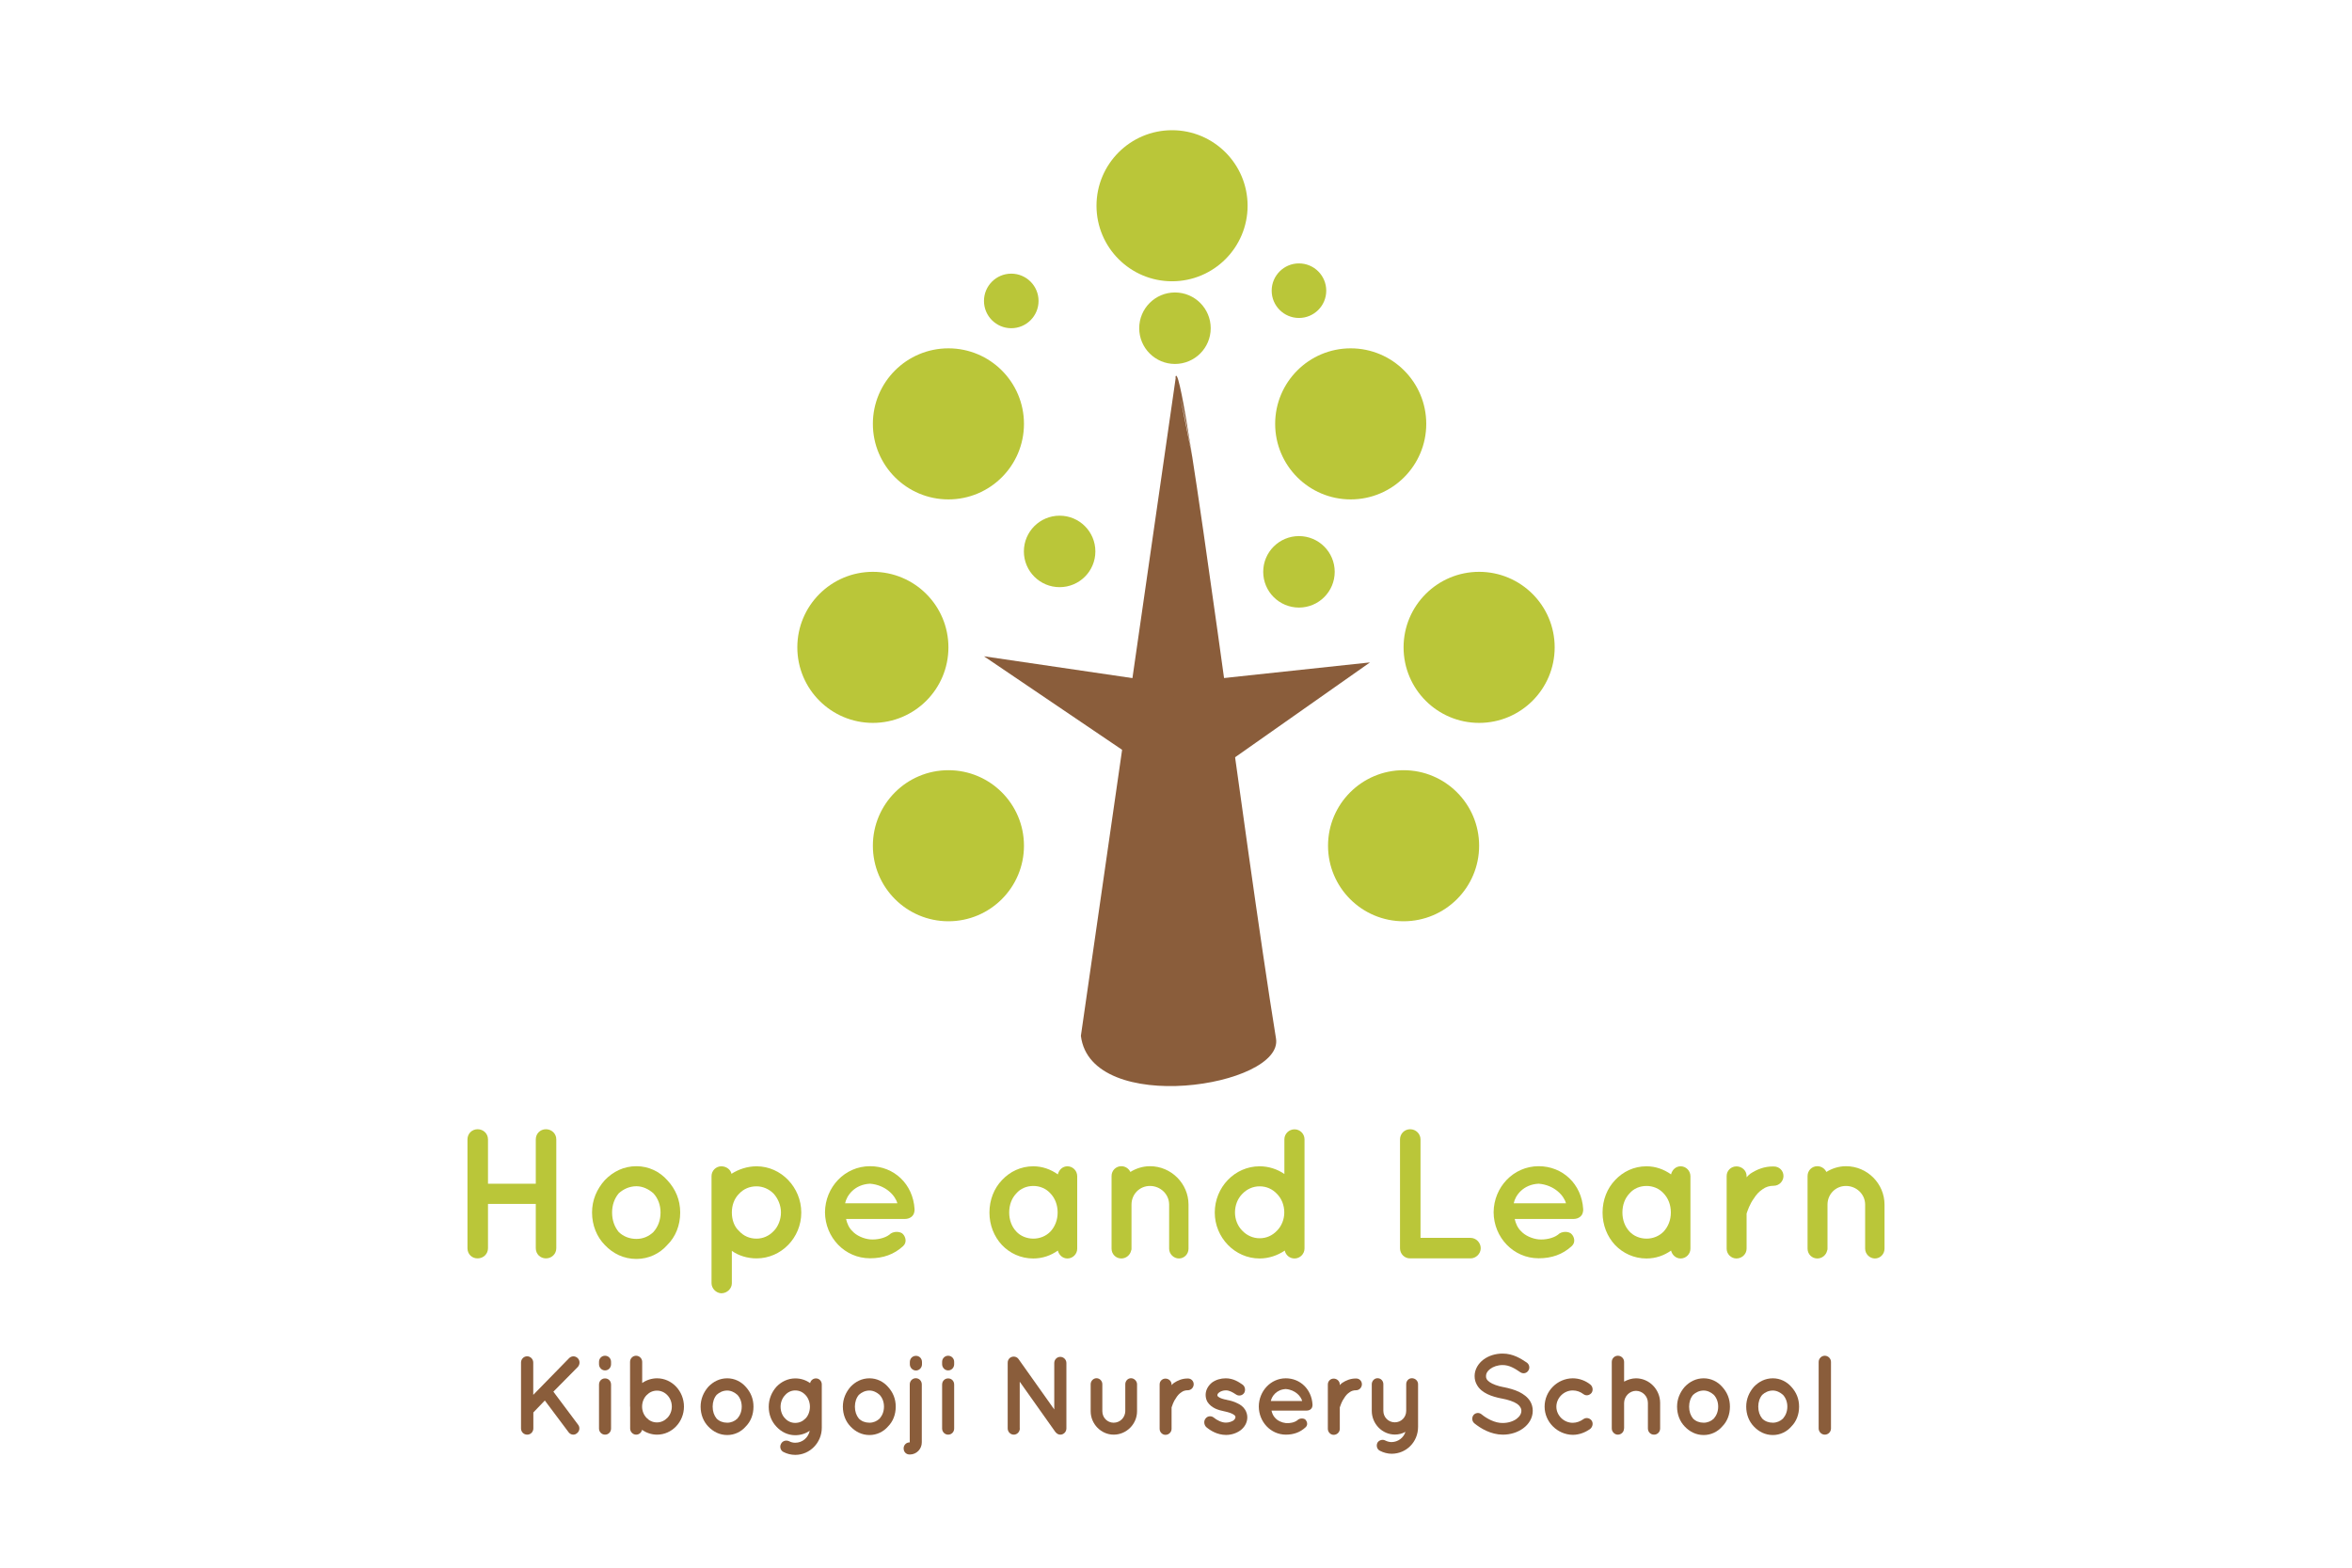 <?xml version="1.0" encoding="utf-8"?>
<!-- Generator: Adobe Illustrator 23.0.1, SVG Export Plug-In . SVG Version: 6.00 Build 0)  -->
<svg version="1.1" width="150px" height="100px" xmlns="http://www.w3.org/2000/svg" xmlns:xlink="http://www.w3.org/1999/xlink" x="0px" y="0px"
	 viewBox="0 0 250 150" style="enable-background:new 0 0 250 150;" xml:space="preserve">
<style type="text/css">
	.st0{fill:#8A5D3B;}
	.st1{fill:#BAC639;}
</style>
<g id="Steam">
</g>
<g id="Motto">
</g>
<g id="Circles">
</g>
<g id="branch">
	<g>
		<path class="st0" d="M126.75,40.36c-1.3-7.47-2-8.59-1.75-8.74c1-0.58,7.24,49.57,10.63,70.46c0.83,5.11-19.69,8.31-20.74-0.29
			L125,31.62"/>
		<circle class="st1" cx="100.81" cy="81.58" r="8.03"/>
		<circle class="st1" cx="92.78" cy="60.49" r="8.03"/>
		<circle class="st1" cx="100.81" cy="36.73" r="8.03"/>
		<circle class="st1" cx="143.57" cy="36.73" r="8.03"/>
		<circle class="st1" cx="124.89" cy="26.56" r="3.8"/>
		<circle class="st1" cx="112.63" cy="50.29" r="3.8"/>
		<circle class="st1" cx="138.07" cy="52.46" r="3.8"/>
		<circle class="st1" cx="138.07" cy="22.57" r="2.9"/>
		<circle class="st1" cx="107.49" cy="23.66" r="2.9"/>
		<circle class="st1" cx="124.58" cy="13.54" r="8.03"/>
		<circle class="st1" cx="157.22" cy="60.49" r="8.03"/>
		<circle class="st1" cx="149.19" cy="81.58" r="8.03"/>
		<polygon class="st0" points="124.68,64.33 128.47,74.15 145.62,62.09 		"/>
		<polygon class="st0" points="121.9,73.16 125.2,64.47 104.59,61.44 		"/>
	</g>
	<g>
		<path class="st1" d="M49.69,124.38V112.8c0-0.61,0.47-1.08,1.08-1.08c0.61,0,1.1,0.47,1.1,1.08v4.71h5.08v-4.71
			c0-0.61,0.47-1.08,1.08-1.08c0.61,0,1.1,0.47,1.1,1.08v11.57c0,0.61-0.49,1.08-1.1,1.08c-0.61,0-1.08-0.47-1.08-1.08v-4.71h-5.08
			v4.71c0,0.61-0.49,1.08-1.1,1.08C50.16,125.46,49.69,124.99,49.69,124.38z"/>
		<path class="st1" d="M64.28,124.02c-0.84-0.86-1.35-2.08-1.35-3.45c0-1.33,0.51-2.49,1.35-3.43c0.88-0.92,2.02-1.49,3.37-1.49
			c1.29,0,2.47,0.57,3.28,1.49c0.88,0.94,1.37,2.1,1.37,3.43c0,1.37-0.49,2.59-1.37,3.45c-0.8,0.92-1.98,1.49-3.28,1.49
			C66.3,125.51,65.16,124.95,64.28,124.02z M65.06,120.57c0,0.84,0.26,1.53,0.71,2.08c0.49,0.47,1.14,0.73,1.88,0.73
			c0.69,0,1.31-0.26,1.8-0.73c0.49-0.55,0.76-1.24,0.76-2.08c0-0.8-0.27-1.51-0.76-2.04c-0.49-0.43-1.12-0.75-1.8-0.75
			c-0.75,0-1.39,0.31-1.88,0.75C65.32,119.06,65.06,119.77,65.06,120.57z"/>
		<path class="st1" d="M75.63,128.09v-7.49c0,0,0,0,0-0.02v-3.88c0-0.57,0.47-1.04,1.04-1.04c0.55,0,1,0.37,1.08,0.8
			c0.73-0.47,1.67-0.8,2.67-0.8c2.61,0,4.75,2.24,4.75,4.92c0,2.69-2.14,4.87-4.75,4.87c-0.98,0-1.92-0.29-2.63-0.8v3.45
			c0,0.55-0.49,1.06-1.12,1.06C76.1,129.14,75.63,128.63,75.63,128.09z M77.79,120.57c0,0.76,0.25,1.51,0.76,1.96
			c0.49,0.55,1.14,0.82,1.86,0.82c0.67,0,1.33-0.27,1.84-0.82c0.45-0.45,0.76-1.2,0.76-1.96c0-0.76-0.31-1.47-0.76-1.98
			c-0.51-0.53-1.18-0.8-1.84-0.8c-0.73,0-1.37,0.27-1.86,0.8C78.04,119.1,77.79,119.81,77.79,120.57z"/>
		<path class="st1" d="M87.69,120.55c0.02-2.67,2.1-4.9,4.79-4.9c2.55,0,4.57,1.9,4.73,4.55c0,0.02,0,0.06,0,0.1s0,0.14-0.02,0.18
			c-0.06,0.47-0.47,0.78-1.02,0.78h-6.24c0.1,0.45,0.31,0.96,0.67,1.29c0.41,0.47,1.2,0.82,1.88,0.88c0.71,0.06,1.55-0.12,2.04-0.49
			c0.41-0.43,1.22-0.37,1.47-0.06c0.25,0.27,0.45,0.86,0,1.27c-0.96,0.88-2.12,1.29-3.51,1.29
			C89.79,125.44,87.71,123.22,87.69,120.55z M89.83,119.59h5.55c-0.2-0.78-1.2-1.94-2.9-2.08
			C90.81,117.59,89.99,118.79,89.83,119.59z"/>
		<path class="st1" d="M114.5,120.57v3.85c0,0.57-0.47,1.04-1.04,1.04c-0.51,0-0.9-0.37-1.02-0.84c-0.75,0.53-1.63,0.84-2.61,0.84
			c-1.33,0-2.49-0.55-3.33-1.43c-0.84-0.9-1.33-2.12-1.33-3.45c0-1.35,0.49-2.57,1.33-3.45c0.84-0.9,2-1.47,3.33-1.47
			c0.98,0,1.86,0.33,2.61,0.86c0.12-0.49,0.51-0.86,1.02-0.86c0.57,0,1.04,0.47,1.04,1.06V120.57z M112.42,120.57
			c0-0.82-0.29-1.53-0.76-2.02c-0.47-0.53-1.14-0.8-1.82-0.8c-0.71,0-1.37,0.27-1.82,0.8c-0.47,0.49-0.75,1.2-0.75,2.02
			c0,0.8,0.27,1.51,0.75,2.02c0.45,0.49,1.12,0.76,1.82,0.76c0.69,0,1.35-0.27,1.82-0.76C112.13,122.08,112.42,121.38,112.42,120.57
			z"/>
		<path class="st1" d="M126.33,119.73v4.69c0,0.57-0.45,1.04-1.02,1.04c-0.55,0-1.04-0.47-1.04-1.04v-4.69
			c0-1.1-0.92-1.98-2.04-1.98c-1.1,0-1.96,0.88-1.96,1.98v4.69c0,0.06,0,0.12-0.04,0.2c-0.1,0.47-0.53,0.84-1.04,0.84
			c-0.59,0-1.04-0.47-1.04-1.04v-4.69v-3.04c0-0.57,0.45-1.04,1.04-1.04c0.41,0,0.78,0.24,0.96,0.61c0.59-0.37,1.32-0.61,2.08-0.61
			C124.5,115.65,126.33,117.51,126.33,119.73z"/>
		<path class="st1" d="M138.66,124.4c0,0.57-0.47,1.06-1.06,1.06c-0.53,0-0.94-0.37-1.04-0.84c-0.75,0.51-1.69,0.84-2.67,0.84
			c-2.65,0-4.77-2.24-4.77-4.88c0-2.69,2.12-4.92,4.77-4.92c0.96,0,1.9,0.31,2.63,0.82v-3.69c0-0.57,0.47-1.06,1.08-1.06
			c0.59,0,1.06,0.49,1.06,1.06v7.77c0,0,0,0,0,0.02V124.4z M133.89,117.79c-0.71,0-1.35,0.29-1.84,0.8
			c-0.49,0.49-0.78,1.2-0.78,1.98c0,0.75,0.29,1.45,0.78,1.94c0.49,0.51,1.14,0.8,1.84,0.8c0.73,0,1.35-0.29,1.84-0.8
			c0.49-0.49,0.78-1.2,0.78-1.94c0-0.78-0.29-1.49-0.78-1.98C135.25,118.08,134.62,117.79,133.89,117.79z"/>
		<path class="st1" d="M148.81,124.38V112.8c0-0.59,0.47-1.08,1.08-1.08c0.61,0,1.1,0.49,1.1,1.08v10.47h5.32
			c0.57,0,1.08,0.49,1.08,1.1c0,0.59-0.51,1.08-1.08,1.08h-6.36c-0.04,0-0.04,0-0.04,0c-0.02,0-0.02,0-0.02,0
			C149.29,125.46,148.81,124.97,148.81,124.38z"/>
		<path class="st1" d="M158.76,120.55c0.02-2.67,2.1-4.9,4.79-4.9c2.55,0,4.57,1.9,4.73,4.55c0,0.02,0,0.06,0,0.1s0,0.14-0.02,0.18
			c-0.06,0.47-0.47,0.78-1.02,0.78h-6.24c0.1,0.45,0.31,0.96,0.67,1.29c0.41,0.47,1.2,0.82,1.88,0.88c0.71,0.06,1.55-0.12,2.04-0.49
			c0.41-0.43,1.22-0.37,1.47-0.06c0.26,0.27,0.45,0.86,0,1.27c-0.96,0.88-2.12,1.29-3.51,1.29
			C160.86,125.44,158.78,123.22,158.76,120.55z M160.9,119.59h5.55c-0.2-0.78-1.2-1.94-2.9-2.08
			C161.88,117.59,161.05,118.79,160.9,119.59z"/>
		<path class="st1" d="M179.68,120.57v3.85c0,0.57-0.47,1.04-1.04,1.04c-0.51,0-0.9-0.37-1.02-0.84c-0.75,0.53-1.63,0.84-2.61,0.84
			c-1.33,0-2.49-0.55-3.34-1.43c-0.84-0.9-1.33-2.12-1.33-3.45c0-1.35,0.49-2.57,1.33-3.45c0.84-0.9,2-1.47,3.34-1.47
			c0.98,0,1.86,0.33,2.61,0.86c0.12-0.49,0.51-0.86,1.02-0.86c0.57,0,1.04,0.47,1.04,1.06V120.57z M177.6,120.57
			c0-0.82-0.29-1.53-0.76-2.02c-0.47-0.53-1.14-0.8-1.82-0.8c-0.71,0-1.37,0.27-1.82,0.8c-0.47,0.49-0.75,1.2-0.75,2.02
			c0,0.8,0.27,1.51,0.75,2.02c0.45,0.49,1.12,0.76,1.82,0.76c0.69,0,1.35-0.27,1.82-0.76C177.31,122.08,177.6,121.38,177.6,120.57z"
			/>
		<path class="st1" d="M189.57,116.69c0,0.55-0.45,1.04-1.04,1.04c-0.45,0-0.84,0.12-1.18,0.37c-0.37,0.24-0.67,0.57-0.9,0.94
			c-0.47,0.63-0.71,1.37-0.8,1.65v3.73c0,0.57-0.49,1.04-1.08,1.04c-0.57,0-1.04-0.47-1.04-1.04v-7.73c0-0.57,0.47-1.02,1.04-1.02
			c0.59,0,1.08,0.45,1.08,1.02v0.14c0.12-0.14,0.27-0.29,0.41-0.39c0.65-0.43,1.49-0.79,2.47-0.76
			C189.11,115.67,189.57,116.12,189.57,116.69z"/>
		<path class="st1" d="M200.31,119.73v4.69c0,0.57-0.45,1.04-1.02,1.04c-0.55,0-1.04-0.47-1.04-1.04v-4.69
			c0-1.1-0.92-1.98-2.04-1.98c-1.1,0-1.96,0.88-1.96,1.98v4.69c0,0.06,0,0.12-0.04,0.2c-0.1,0.47-0.53,0.84-1.04,0.84
			c-0.59,0-1.04-0.47-1.04-1.04v-4.69v-3.04c0-0.57,0.45-1.04,1.04-1.04c0.41,0,0.78,0.24,0.96,0.61c0.59-0.37,1.32-0.61,2.08-0.61
			C198.49,115.65,200.31,117.51,200.31,119.73z"/>
	</g>
	<g>
		<path class="st0" d="M55.38,143.53v-7.01c0-0.35,0.28-0.66,0.65-0.66c0.36,0,0.65,0.31,0.65,0.66v3.44l3.81-3.9
			c0.26-0.26,0.66-0.26,0.92,0c0.25,0.25,0.25,0.67,0,0.94l-2.59,2.62l2.61,3.49c0.24,0.28,0.19,0.7-0.09,0.92
			c-0.12,0.11-0.26,0.16-0.41,0.16c-0.18,0-0.35-0.08-0.48-0.24l-2.54-3.39l-1.22,1.27v1.7c0,0.36-0.28,0.66-0.65,0.66
			C55.66,144.19,55.38,143.89,55.38,143.53z"/>
		<path class="st0" d="M64.95,136.7c0,0.36-0.27,0.66-0.64,0.66c-0.35,0-0.64-0.3-0.64-0.66v-0.25c0-0.36,0.28-0.65,0.64-0.65
			c0.36,0,0.64,0.29,0.64,0.65V136.7z M64.95,138.87v4.67c0,0.36-0.27,0.65-0.64,0.65c-0.35,0-0.64-0.29-0.64-0.65v-4.67
			c0-0.38,0.28-0.66,0.64-0.66C64.68,138.21,64.95,138.49,64.95,138.87z"/>
		<path class="st0" d="M66.97,141.21c0-0.01,0-0.01,0-0.01v-4.75c0-0.35,0.28-0.65,0.64-0.65c0.36,0,0.65,0.3,0.65,0.65v2.25
			c0.44-0.31,1-0.5,1.58-0.5c1.59,0,2.86,1.37,2.86,3.01c0,1.62-1.27,2.98-2.86,2.98c-0.59,0-1.15-0.2-1.6-0.51
			c-0.06,0.29-0.31,0.51-0.62,0.51c-0.35,0-0.64-0.3-0.64-0.65V141.21z M68.25,141.21c0,0.46,0.18,0.89,0.47,1.19
			c0.29,0.31,0.67,0.49,1.11,0.49c0.42,0,0.81-0.18,1.11-0.49c0.29-0.3,0.47-0.73,0.47-1.19c0-0.48-0.18-0.91-0.47-1.21
			c-0.29-0.31-0.68-0.49-1.11-0.49c-0.44,0-0.81,0.18-1.11,0.49C68.43,140.3,68.25,140.73,68.25,141.21z"/>
		<path class="st0" d="M75.28,143.32c-0.51-0.53-0.81-1.27-0.81-2.11c0-0.81,0.31-1.52,0.81-2.1c0.53-0.56,1.21-0.91,2.02-0.91
			c0.78,0,1.48,0.35,1.97,0.91c0.53,0.58,0.82,1.28,0.82,2.1c0,0.84-0.29,1.58-0.82,2.11c-0.48,0.56-1.19,0.91-1.97,0.91
			C76.49,144.23,75.81,143.88,75.28,143.32z M75.75,141.21c0,0.51,0.15,0.94,0.42,1.27c0.29,0.29,0.68,0.44,1.13,0.44
			c0.41,0,0.79-0.16,1.08-0.44c0.29-0.34,0.46-0.76,0.46-1.27c0-0.49-0.16-0.92-0.46-1.25c-0.29-0.26-0.67-0.46-1.08-0.46
			c-0.45,0-0.84,0.19-1.13,0.46C75.9,140.28,75.75,140.72,75.75,141.21z"/>
		<path class="st0" d="M87.35,141.23v2.23c0,1.57-1.26,2.88-2.82,2.88c-0.44,0-0.87-0.11-1.24-0.3c-0.31-0.14-0.45-0.54-0.28-0.86
			c0.15-0.32,0.52-0.44,0.85-0.3c0.2,0.11,0.42,0.17,0.67,0.17c0.77,0,1.39-0.55,1.54-1.28c-0.42,0.3-0.96,0.48-1.54,0.48
			c-0.78,0-1.49-0.35-2-0.91c-0.51-0.53-0.82-1.27-0.82-2.11c0-0.83,0.32-1.57,0.82-2.13c0.51-0.54,1.22-0.89,2-0.89
			c0.61,0,1.15,0.19,1.58,0.5c0.06-0.29,0.32-0.5,0.62-0.5c0.35,0,0.62,0.29,0.62,0.64v2.39V141.23z M86.09,141.22
			c0-0.48-0.19-0.94-0.45-1.22c-0.31-0.34-0.67-0.51-1.12-0.51c-0.41,0-0.8,0.18-1.08,0.51c-0.28,0.29-0.47,0.74-0.47,1.22
			c0,0.5,0.19,0.96,0.47,1.23c0.28,0.32,0.67,0.49,1.08,0.49c0.45,0,0.81-0.17,1.12-0.49C85.9,142.18,86.09,141.72,86.09,141.22z"/>
		<path class="st0" d="M90.4,143.32c-0.51-0.53-0.81-1.27-0.81-2.11c0-0.81,0.31-1.52,0.81-2.1c0.53-0.56,1.21-0.91,2.02-0.91
			c0.78,0,1.48,0.35,1.97,0.91c0.53,0.58,0.82,1.28,0.82,2.1c0,0.84-0.29,1.58-0.82,2.11c-0.48,0.56-1.19,0.91-1.97,0.91
			C91.61,144.23,90.93,143.88,90.4,143.32z M90.87,141.21c0,0.51,0.15,0.94,0.42,1.27c0.29,0.29,0.68,0.44,1.13,0.44
			c0.41,0,0.79-0.16,1.08-0.44c0.29-0.34,0.46-0.76,0.46-1.27c0-0.49-0.16-0.92-0.46-1.25c-0.29-0.26-0.67-0.46-1.08-0.46
			c-0.45,0-0.84,0.19-1.13,0.46C91.02,140.28,90.87,140.72,90.87,141.21z"/>
		<path class="st0" d="M96.05,145.65c0-0.35,0.27-0.64,0.65-0.64v-6.16c0-0.37,0.29-0.66,0.64-0.66c0.36,0,0.64,0.29,0.64,0.66v6.16
			c0,0.71-0.56,1.29-1.27,1.29C96.33,146.31,96.05,146.04,96.05,145.65z M96.71,136.71v-0.24c0-0.38,0.29-0.66,0.65-0.66
			s0.64,0.28,0.64,0.66v0.24c0,0.35-0.28,0.66-0.64,0.66S96.71,137.06,96.71,136.71z"/>
		<path class="st0" d="M101.42,136.7c0,0.36-0.27,0.66-0.64,0.66c-0.35,0-0.64-0.3-0.64-0.66v-0.25c0-0.36,0.28-0.65,0.64-0.65
			c0.36,0,0.64,0.29,0.64,0.65V136.7z M101.42,138.87v4.67c0,0.36-0.27,0.65-0.64,0.65c-0.35,0-0.64-0.29-0.64-0.65v-4.67
			c0-0.38,0.28-0.66,0.64-0.66C101.15,138.21,101.42,138.49,101.42,138.87z"/>
		<path class="st0" d="M108.4,143.53c0,0.36-0.29,0.66-0.64,0.66c-0.36,0-0.65-0.3-0.65-0.66v-6.96c0,0,0,0,0-0.01
			c-0.01-0.2,0.08-0.42,0.26-0.55c0.29-0.2,0.69-0.14,0.89,0.14l3.8,5.36v-4.94c0-0.35,0.28-0.65,0.64-0.65s0.65,0.3,0.65,0.65v6.96
			c0,0.36-0.29,0.66-0.65,0.66c-0.19,0-0.36-0.1-0.48-0.24c-0.02-0.02-0.05-0.05-0.06-0.07l-3.77-5.32V143.53z"/>
		<path class="st0" d="M118.38,144.19c-1.34,0-2.45-1.13-2.45-2.49v-2.87c0-0.34,0.28-0.64,0.62-0.64c0.35,0,0.62,0.3,0.62,0.64
			v2.87c0,0.68,0.53,1.22,1.2,1.22c0.68,0,1.22-0.54,1.24-1.22v-2.87c0-0.34,0.26-0.64,0.61-0.64c0.33,0,0.64,0.3,0.64,0.64v2.87
			C120.86,143.07,119.73,144.19,118.38,144.19z"/>
		<path class="st0" d="M126.88,138.83c0,0.34-0.27,0.64-0.62,0.64c-0.27,0-0.51,0.07-0.71,0.23c-0.22,0.14-0.4,0.35-0.54,0.58
			c-0.28,0.38-0.42,0.84-0.48,1.01v2.28c0,0.35-0.29,0.64-0.65,0.64c-0.34,0-0.62-0.29-0.62-0.64v-4.72c0-0.35,0.28-0.62,0.62-0.62
			c0.35,0,0.65,0.28,0.65,0.62v0.08c0.07-0.08,0.16-0.18,0.25-0.24c0.39-0.26,0.89-0.48,1.48-0.47
			C126.61,138.21,126.88,138.49,126.88,138.83z"/>
		<path class="st0" d="M128.14,142.48c0.21-0.29,0.62-0.32,0.88-0.1c0.31,0.26,0.84,0.54,1.29,0.53c0.32,0,0.61-0.11,0.8-0.23
			c0.16-0.14,0.21-0.26,0.21-0.36c0-0.06-0.01-0.08-0.04-0.12c-0.01-0.04-0.06-0.08-0.15-0.14c-0.16-0.12-0.52-0.25-0.94-0.34h-0.01
			c-0.36-0.07-0.72-0.17-1.02-0.31c-0.32-0.16-0.6-0.37-0.81-0.69c-0.13-0.22-0.2-0.48-0.2-0.76c0-0.55,0.31-1.02,0.69-1.32
			c0.41-0.29,0.91-0.44,1.45-0.44c0.81,0,1.39,0.4,1.77,0.66c0.28,0.19,0.36,0.59,0.19,0.89c-0.19,0.29-0.58,0.37-0.87,0.17
			c-0.38-0.25-0.71-0.44-1.08-0.44c-0.29,0-0.55,0.1-0.71,0.22c-0.15,0.11-0.19,0.22-0.19,0.28c0,0.05,0,0.06,0.02,0.1
			c0.01,0.02,0.05,0.07,0.13,0.12c0.15,0.11,0.46,0.22,0.86,0.29l0.01,0.01h0.01c0.39,0.07,0.75,0.18,1.09,0.35
			c0.32,0.14,0.64,0.37,0.84,0.71c0.14,0.24,0.22,0.51,0.22,0.79c0,0.59-0.32,1.08-0.74,1.39c-0.42,0.3-0.95,0.48-1.53,0.48
			c-0.92-0.01-1.62-0.44-2.09-0.83C127.97,143.15,127.93,142.74,128.14,142.48z"/>
		<path class="st0" d="M133.8,141.2c0.01-1.63,1.26-3,2.87-3c1.53,0,2.74,1.16,2.84,2.78c0,0.01,0,0.04,0,0.06
			c0,0.02,0,0.08-0.01,0.11c-0.04,0.29-0.28,0.48-0.61,0.48h-3.74c0.06,0.28,0.19,0.59,0.4,0.79c0.25,0.29,0.72,0.5,1.13,0.54
			c0.42,0.04,0.93-0.07,1.22-0.3c0.25-0.26,0.73-0.23,0.88-0.04c0.15,0.17,0.27,0.53,0,0.78c-0.58,0.54-1.27,0.79-2.11,0.79
			C135.06,144.18,133.81,142.83,133.8,141.2z M135.08,140.61h3.33c-0.12-0.48-0.72-1.19-1.74-1.27
			C135.67,139.39,135.18,140.12,135.08,140.61z"/>
		<path class="st0" d="M144.76,138.83c0,0.34-0.27,0.64-0.62,0.64c-0.27,0-0.51,0.07-0.71,0.23c-0.22,0.14-0.4,0.35-0.54,0.58
			c-0.28,0.38-0.42,0.84-0.48,1.01v2.28c0,0.35-0.29,0.64-0.65,0.64c-0.34,0-0.62-0.29-0.62-0.64v-4.72c0-0.35,0.28-0.62,0.62-0.62
			c0.35,0,0.65,0.28,0.65,0.62v0.08c0.07-0.08,0.16-0.18,0.25-0.24c0.39-0.26,0.89-0.48,1.48-0.47
			C144.49,138.21,144.76,138.49,144.76,138.83z"/>
		<path class="st0" d="M150.73,138.83v2.83v1.7c0,1.61-1.25,2.86-2.81,2.86c-0.42,0-0.86-0.12-1.21-0.3
			c-0.33-0.14-0.45-0.52-0.31-0.85c0.15-0.29,0.55-0.42,0.84-0.26c0.22,0.11,0.45,0.17,0.68,0.17c0.69-0.01,1.28-0.47,1.47-1.09
			c-0.33,0.19-0.73,0.29-1.12,0.29c-1.35,0-2.46-1.14-2.46-2.52v-2.83c0-0.36,0.29-0.64,0.61-0.64c0.36,0,0.62,0.28,0.62,0.64v2.83
			c0,0.69,0.55,1.22,1.22,1.22c0.67,0,1.21-0.53,1.21-1.22v-2.83c0-0.36,0.26-0.64,0.61-0.64
			C150.44,138.2,150.73,138.47,150.73,138.83z"/>
		<path class="st0" d="M156.62,142.11c0.21-0.26,0.6-0.3,0.86-0.08c0.52,0.43,1.41,0.94,2.25,0.92c0.59,0,1.12-0.18,1.47-0.44
			c0.35-0.26,0.51-0.56,0.51-0.86c0-0.16-0.04-0.26-0.11-0.38c-0.07-0.12-0.18-0.24-0.35-0.36c-0.34-0.23-0.92-0.43-1.61-0.56h-0.02
			c-0.55-0.11-1.07-0.25-1.52-0.47c-0.45-0.22-0.84-0.51-1.09-0.94c-0.18-0.29-0.27-0.62-0.27-0.98c0-0.72,0.4-1.34,0.94-1.75
			c0.55-0.41,1.27-0.64,2.04-0.64c1.13,0,1.97,0.56,2.57,0.96c0.27,0.19,0.35,0.58,0.16,0.85c-0.18,0.29-0.55,0.37-0.84,0.18
			c-0.6-0.41-1.18-0.77-1.89-0.77c-0.53,0-1,0.17-1.32,0.41c-0.32,0.24-0.45,0.5-0.45,0.76c0,0.14,0.02,0.24,0.08,0.34
			c0.06,0.1,0.16,0.2,0.32,0.31c0.31,0.22,0.84,0.41,1.47,0.53h0.02c0.6,0.12,1.15,0.28,1.62,0.5c0.48,0.24,0.91,0.55,1.18,0.99
			c0.18,0.29,0.28,0.65,0.28,1.02c0,0.77-0.42,1.43-1.01,1.86c-0.58,0.43-1.34,0.68-2.18,0.68c-1.27-0.01-2.34-0.66-3.01-1.2
			C156.45,142.77,156.42,142.37,156.62,142.11z"/>
		<path class="st0" d="M164.18,141.21c0-1.67,1.37-3,2.99-3.01c0.71,0,1.37,0.26,1.87,0.66c0.27,0.22,0.32,0.62,0.13,0.89
			c-0.24,0.29-0.61,0.34-0.88,0.12c-0.31-0.23-0.68-0.38-1.12-0.38c-0.95,0-1.74,0.8-1.74,1.73c0,0.92,0.79,1.71,1.74,1.71
			c0.42,0,0.81-0.16,1.12-0.38c0.26-0.2,0.65-0.16,0.88,0.13c0.19,0.26,0.14,0.65-0.13,0.89c-0.51,0.37-1.16,0.64-1.87,0.64
			C165.55,144.19,164.18,142.85,164.18,141.21z"/>
		<path class="st0" d="M172.62,143.53c0,0.37-0.29,0.66-0.66,0.66c-0.29,0-0.54-0.22-0.62-0.49c-0.01-0.05-0.02-0.11-0.02-0.17
			v-7.07c0-0.37,0.29-0.66,0.65-0.66c0.36,0,0.66,0.29,0.66,0.66v2.09c0.38-0.2,0.8-0.35,1.26-0.35c1.42,0,2.57,1.19,2.57,2.62v2.71
			c0,0.37-0.28,0.66-0.65,0.66s-0.65-0.29-0.65-0.66v-2.71c0-0.71-0.56-1.28-1.27-1.29c-0.69,0.01-1.25,0.59-1.26,1.29V143.53z"/>
		<path class="st0" d="M179.07,143.32c-0.51-0.53-0.81-1.27-0.81-2.11c0-0.81,0.31-1.52,0.81-2.1c0.53-0.56,1.21-0.91,2.02-0.91
			c0.78,0,1.48,0.35,1.97,0.91c0.53,0.58,0.82,1.28,0.82,2.1c0,0.84-0.29,1.58-0.82,2.11c-0.48,0.56-1.19,0.91-1.97,0.91
			C180.28,144.23,179.6,143.88,179.07,143.32z M179.54,141.21c0,0.51,0.15,0.94,0.42,1.27c0.29,0.29,0.68,0.44,1.13,0.44
			c0.41,0,0.79-0.16,1.08-0.44c0.29-0.34,0.46-0.76,0.46-1.27c0-0.49-0.16-0.92-0.46-1.25c-0.29-0.26-0.67-0.46-1.08-0.46
			c-0.45,0-0.84,0.19-1.13,0.46C179.69,140.28,179.54,140.72,179.54,141.21z"/>
		<path class="st0" d="M186.42,143.32c-0.51-0.53-0.81-1.27-0.81-2.11c0-0.81,0.31-1.52,0.81-2.1c0.53-0.56,1.21-0.91,2.02-0.91
			c0.78,0,1.48,0.35,1.97,0.91c0.53,0.58,0.82,1.28,0.82,2.1c0,0.84-0.29,1.58-0.82,2.11c-0.48,0.56-1.19,0.91-1.97,0.91
			C187.63,144.23,186.95,143.88,186.42,143.32z M186.89,141.21c0,0.51,0.15,0.94,0.42,1.27c0.29,0.29,0.68,0.44,1.13,0.44
			c0.41,0,0.79-0.16,1.08-0.44c0.29-0.34,0.46-0.76,0.46-1.27c0-0.49-0.16-0.92-0.46-1.25c-0.29-0.26-0.67-0.46-1.08-0.46
			c-0.45,0-0.84,0.19-1.13,0.46C187.04,140.28,186.89,140.72,186.89,141.21z"/>
		<path class="st0" d="M193.96,135.8c0.36,0,0.66,0.3,0.66,0.66v7.07c0,0.36-0.29,0.66-0.66,0.66c-0.35,0-0.65-0.3-0.65-0.66v-7.07
			C193.31,136.1,193.61,135.8,193.96,135.8z"/>
	</g>
</g>
</svg>
